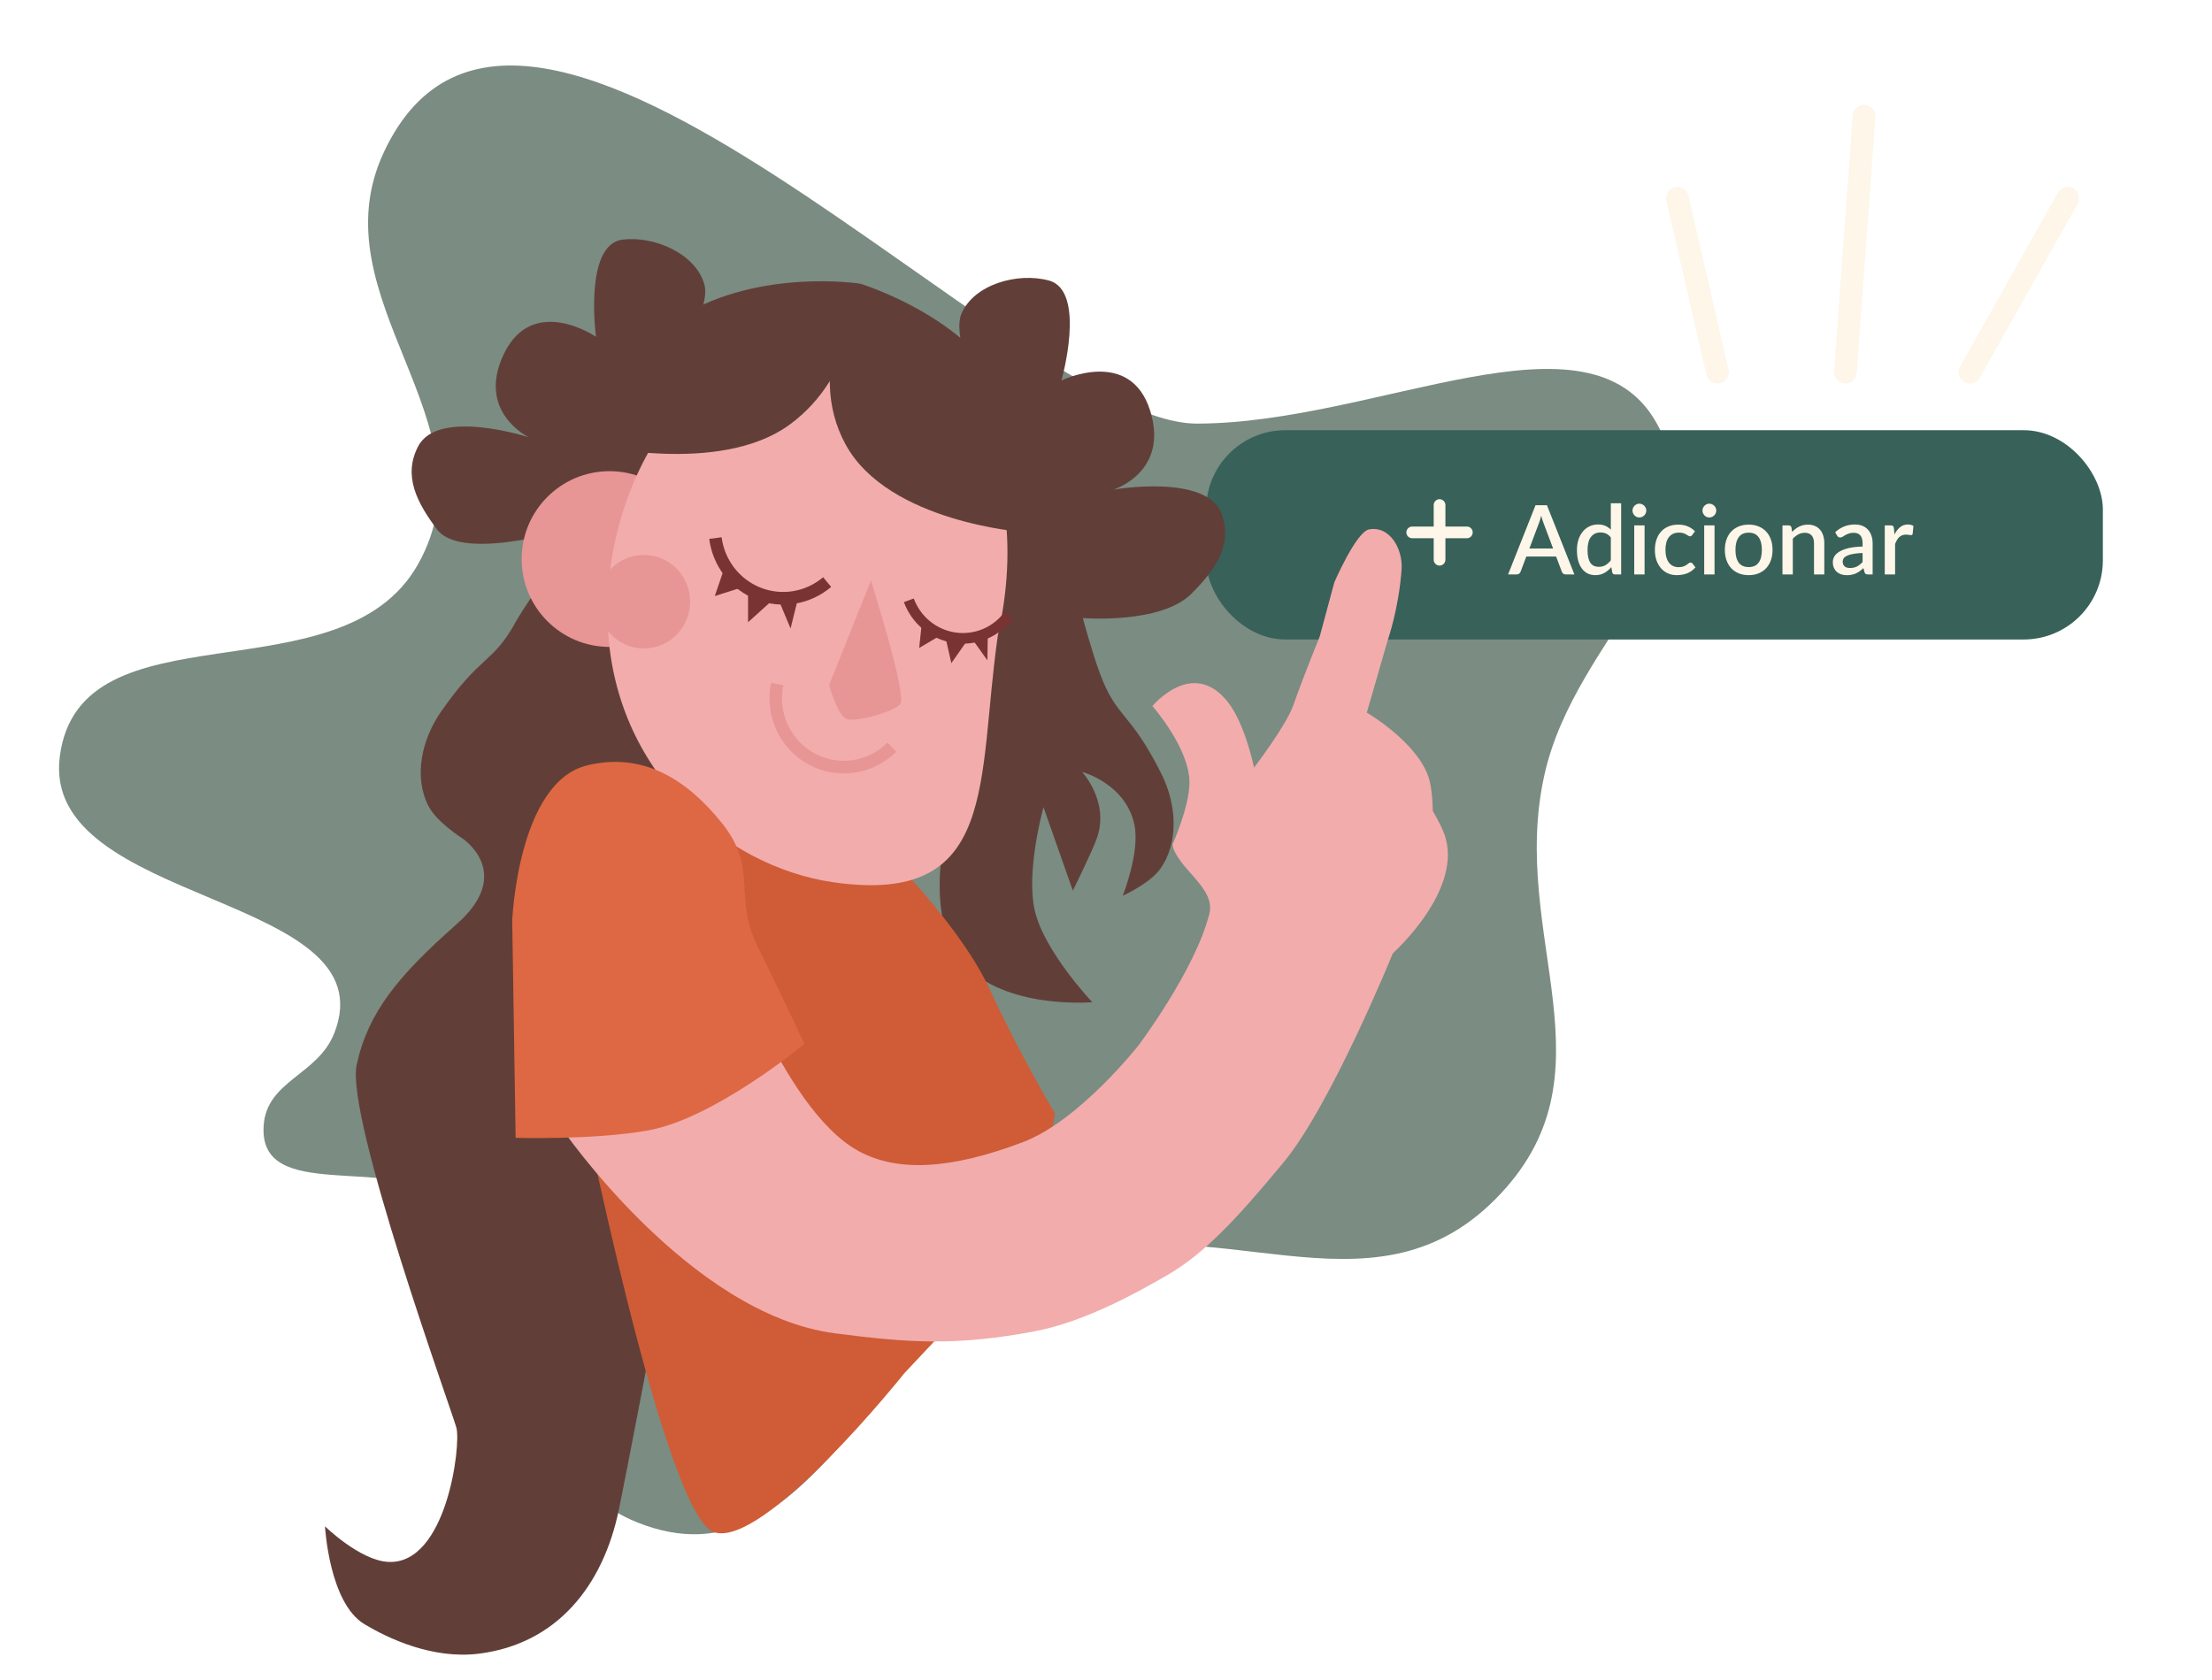 <svg width="391" height="297" viewBox="0 0 391 297" fill="none" xmlns="http://www.w3.org/2000/svg">
<g filter="url(#filter0_d_806_28451)">
<path d="M296.5 31.053L303.582 61.788M329.5 16.5L326.208 61.788M365.5 31.053L348.208 61.788" stroke="#FDF6E9" stroke-width="4" stroke-linecap="round" stroke-linejoin="round"/>
</g>
<g filter="url(#filter1_i_806_28451)">
<path d="M264.23 208.097C286.408 185.908 266.539 161.785 273.009 132.925C278.568 108.124 304.889 92.623 292.876 70.886C280.863 49.15 243.314 70.886 211.557 70.886C179.799 70.886 92.599 -29.921 67.861 22.885C55.7 48.844 87.983 70.801 73.868 95.793C60.219 119.958 14.095 102.352 10.568 129.755C7.166 156.184 68.876 153.814 59.083 178.662C56.157 186.086 47.149 187.024 46.607 194.965C45.663 208.825 68.77 200.069 80.336 208.097C101.561 222.829 88.582 255.569 112.679 265.155C144.122 277.663 153.768 230.268 185.682 218.965C214.818 208.647 242.052 230.286 264.23 208.097Z" fill="#7B8C82"/>
</g>
<g filter="url(#filter2_d_806_28451)">
<path d="M77.237 89.578C81.843 95.718 102.719 88.906 102.719 88.906C102.719 88.906 93.133 102.357 91.194 105.888C87.05 113.434 85.088 111.554 77.926 121.856C74.579 126.671 73.056 133.299 75.745 138.511C77.205 141.34 81.632 144.152 81.632 144.152C81.632 144.152 91.087 150.222 80.736 159.362C70.385 168.501 65.05 174.992 63.046 184.244C61.043 193.496 79.843 245.347 80.678 248.419C81.513 251.491 78.938 272.745 68.561 272.122C63.584 271.824 57.449 265.836 57.449 265.836C57.449 265.836 58.167 279.365 64.398 283.12C68.724 285.726 76.531 289.359 84.63 288.352C98.406 286.639 106.599 276.406 109.4 262.856C112.2 249.305 126.533 173.07 126.533 173.07L124.157 56.932L120.403 58.669C120.403 58.669 125.559 50.232 124.523 46.355C123.058 40.877 115.678 37.661 110.051 38.361C103.151 39.219 105.343 55.531 105.343 55.531C105.343 55.531 94.128 47.887 89.032 58.647C84.176 68.9 93.497 73.314 93.497 73.314C93.497 73.314 77.49 68.097 73.924 74.886C71.189 80.093 73.707 84.873 77.237 89.578Z" fill="#613F38"/>
</g>
<g filter="url(#filter3_d_806_28451)">
<path d="M107.743 110.369C99.163 110.369 92.208 103.413 92.208 94.834C92.208 86.254 99.163 79.299 107.743 79.299C116.323 79.299 123.278 86.254 123.278 94.834C123.278 103.413 116.323 110.369 107.743 110.369Z" fill="#E79595"/>
<rect x="213.208" y="72.053" width="158.5" height="37" rx="14" fill="#386159"/>
<path d="M248.592 90.118C248.592 89.55 249.057 89.085 249.631 89.085H253.425V85.291C253.425 84.724 253.883 84.252 254.458 84.252C255.032 84.252 255.497 84.724 255.497 85.291V89.085H259.291C259.858 89.085 260.323 89.55 260.323 90.118C260.323 90.692 259.858 91.157 259.291 91.157H255.497V94.951C255.497 95.518 255.032 95.99 254.458 95.99C253.883 95.99 253.425 95.518 253.425 94.951V91.157H249.631C249.057 91.157 248.592 90.692 248.592 90.118Z" fill="#FDF6E9"/>
<path d="M274.529 92.963L272.846 88.492C272.71 88.147 272.571 87.707 272.429 87.175C272.367 87.441 272.299 87.688 272.225 87.914C272.151 88.135 272.083 88.331 272.021 88.501L270.338 92.963H274.529ZM278.294 97.553H276.756C276.58 97.553 276.438 97.511 276.331 97.426C276.223 97.335 276.141 97.225 276.084 97.094L275.064 94.391H269.794L268.774 97.094C268.729 97.208 268.649 97.312 268.536 97.409C268.423 97.505 268.281 97.553 268.111 97.553H266.573L271.426 85.313H273.441L278.294 97.553ZM284.733 91.017C284.478 90.688 284.198 90.459 283.892 90.328C283.586 90.198 283.254 90.133 282.897 90.133C282.183 90.133 281.625 90.396 281.223 90.923C280.821 91.445 280.619 92.218 280.619 93.244C280.619 93.776 280.665 94.233 280.755 94.612C280.846 94.986 280.976 95.292 281.146 95.53C281.316 95.768 281.523 95.941 281.767 96.049C282.011 96.156 282.285 96.21 282.591 96.21C283.056 96.21 283.456 96.111 283.79 95.913C284.13 95.709 284.444 95.423 284.733 95.054V91.017ZM286.561 84.973V97.553H285.456C285.212 97.553 285.056 97.437 284.988 97.205L284.827 96.261C284.464 96.686 284.051 97.029 283.586 97.29C283.127 97.55 282.591 97.681 281.979 97.681C281.492 97.681 281.05 97.584 280.653 97.392C280.257 97.193 279.917 96.907 279.633 96.533C279.35 96.159 279.129 95.697 278.97 95.148C278.817 94.592 278.741 93.958 278.741 93.244C278.741 92.598 278.826 92 278.996 91.45C279.172 90.901 279.421 90.425 279.744 90.022C280.067 89.614 280.458 89.297 280.917 89.07C281.382 88.838 281.9 88.722 282.472 88.722C282.982 88.722 283.416 88.804 283.773 88.968C284.13 89.127 284.45 89.351 284.733 89.64V84.973H286.561ZM290.7 88.883V97.553H288.872V88.883H290.7ZM291.006 86.265C291.006 86.43 290.972 86.585 290.904 86.733C290.841 86.88 290.753 87.01 290.64 87.124C290.527 87.231 290.394 87.319 290.241 87.387C290.093 87.45 289.935 87.481 289.765 87.481C289.6 87.481 289.444 87.45 289.297 87.387C289.155 87.319 289.031 87.231 288.923 87.124C288.815 87.01 288.728 86.88 288.66 86.733C288.597 86.585 288.566 86.43 288.566 86.265C288.566 86.095 288.597 85.937 288.66 85.789C288.728 85.642 288.815 85.514 288.923 85.407C289.031 85.293 289.155 85.206 289.297 85.143C289.444 85.075 289.6 85.041 289.765 85.041C289.935 85.041 290.093 85.075 290.241 85.143C290.394 85.206 290.527 85.293 290.64 85.407C290.753 85.514 290.841 85.642 290.904 85.789C290.972 85.937 291.006 86.095 291.006 86.265ZM299.124 90.583C299.068 90.657 299.014 90.714 298.963 90.753C298.912 90.793 298.838 90.813 298.742 90.813C298.645 90.813 298.543 90.779 298.436 90.711C298.334 90.643 298.209 90.569 298.062 90.49C297.92 90.405 297.747 90.328 297.543 90.26C297.339 90.192 297.084 90.158 296.778 90.158C296.382 90.158 296.033 90.229 295.733 90.371C295.438 90.512 295.189 90.716 294.985 90.983C294.786 91.243 294.636 91.564 294.534 91.943C294.438 92.317 294.39 92.739 294.39 93.21C294.39 93.697 294.444 94.131 294.551 94.51C294.659 94.89 294.812 95.21 295.01 95.471C295.214 95.731 295.458 95.93 295.741 96.066C296.03 96.202 296.353 96.27 296.71 96.27C297.062 96.27 297.348 96.227 297.569 96.142C297.79 96.057 297.974 95.964 298.121 95.862C298.269 95.76 298.393 95.666 298.495 95.581C298.603 95.496 298.716 95.454 298.835 95.454C298.983 95.454 299.096 95.51 299.175 95.624L299.694 96.295C299.484 96.55 299.252 96.766 298.997 96.941C298.742 97.117 298.473 97.261 298.189 97.375C297.906 97.482 297.611 97.559 297.305 97.604C296.999 97.655 296.69 97.681 296.379 97.681C295.84 97.681 295.336 97.582 294.866 97.383C294.401 97.179 293.993 96.887 293.642 96.508C293.296 96.122 293.021 95.655 292.817 95.105C292.619 94.55 292.52 93.918 292.52 93.21C292.52 92.569 292.61 91.977 292.792 91.433C292.973 90.884 293.237 90.41 293.582 90.014C293.934 89.617 294.367 89.308 294.883 89.087C295.398 88.861 295.993 88.747 296.668 88.747C297.297 88.747 297.849 88.849 298.325 89.053C298.807 89.257 299.235 89.546 299.609 89.92L299.124 90.583ZM303.068 88.883V97.553H301.24V88.883H303.068ZM303.374 86.265C303.374 86.43 303.34 86.585 303.272 86.733C303.209 86.88 303.122 87.01 303.008 87.124C302.895 87.231 302.762 87.319 302.609 87.387C302.461 87.45 302.303 87.481 302.133 87.481C301.968 87.481 301.813 87.45 301.665 87.387C301.524 87.319 301.399 87.231 301.291 87.124C301.184 87.01 301.096 86.88 301.028 86.733C300.965 86.585 300.934 86.43 300.934 86.265C300.934 86.095 300.965 85.937 301.028 85.789C301.096 85.642 301.184 85.514 301.291 85.407C301.399 85.293 301.524 85.206 301.665 85.143C301.813 85.075 301.968 85.041 302.133 85.041C302.303 85.041 302.461 85.075 302.609 85.143C302.762 85.206 302.895 85.293 303.008 85.407C303.122 85.514 303.209 85.642 303.272 85.789C303.34 85.937 303.374 86.095 303.374 86.265ZM309.112 88.747C309.753 88.747 310.331 88.852 310.846 89.062C311.368 89.271 311.81 89.569 312.172 89.954C312.541 90.34 312.824 90.807 313.022 91.357C313.221 91.906 313.32 92.524 313.32 93.21C313.32 93.895 313.221 94.513 313.022 95.063C312.824 95.612 312.541 96.083 312.172 96.474C311.81 96.859 311.368 97.157 310.846 97.366C310.331 97.576 309.753 97.681 309.112 97.681C308.466 97.681 307.883 97.576 307.361 97.366C306.846 97.157 306.404 96.859 306.035 96.474C305.667 96.083 305.384 95.612 305.185 95.063C304.987 94.513 304.888 93.895 304.888 93.21C304.888 92.524 304.987 91.906 305.185 91.357C305.384 90.807 305.667 90.34 306.035 89.954C306.404 89.569 306.846 89.271 307.361 89.062C307.883 88.852 308.466 88.747 309.112 88.747ZM309.112 96.253C309.894 96.253 310.475 95.992 310.855 95.471C311.24 94.944 311.433 94.193 311.433 93.218C311.433 92.244 311.24 91.493 310.855 90.966C310.475 90.433 309.894 90.167 309.112 90.167C308.319 90.167 307.73 90.433 307.344 90.966C306.959 91.493 306.766 92.244 306.766 93.218C306.766 94.193 306.959 94.944 307.344 95.471C307.73 95.992 308.319 96.253 309.112 96.253ZM316.784 90.031C316.971 89.838 317.164 89.665 317.362 89.512C317.566 89.354 317.782 89.218 318.008 89.104C318.235 88.991 318.476 88.903 318.731 88.841C318.986 88.778 319.264 88.747 319.564 88.747C320.04 88.747 320.456 88.827 320.813 88.985C321.176 89.144 321.479 89.368 321.723 89.657C321.972 89.946 322.159 90.294 322.284 90.702C322.409 91.105 322.471 91.549 322.471 92.037V97.553H320.652V92.037C320.652 91.453 320.516 91 320.244 90.677C319.978 90.354 319.57 90.192 319.02 90.192C318.612 90.192 318.232 90.286 317.881 90.473C317.535 90.66 317.209 90.915 316.903 91.238V97.553H315.076V88.883H316.181C316.43 88.883 316.589 88.999 316.657 89.232L316.784 90.031ZM329.238 93.762C328.586 93.785 328.036 93.839 327.589 93.924C327.141 94.003 326.778 94.108 326.501 94.238C326.223 94.363 326.022 94.513 325.897 94.689C325.778 94.864 325.719 95.057 325.719 95.267C325.719 95.471 325.75 95.646 325.812 95.794C325.88 95.935 325.971 96.054 326.084 96.151C326.203 96.241 326.339 96.309 326.492 96.355C326.651 96.394 326.824 96.414 327.011 96.414C327.487 96.414 327.895 96.326 328.235 96.151C328.58 95.969 328.915 95.709 329.238 95.369V93.762ZM324.393 90.09C325.373 89.178 326.54 88.722 327.895 88.722C328.393 88.722 328.835 88.804 329.221 88.968C329.612 89.127 329.938 89.354 330.198 89.648C330.465 89.943 330.666 90.294 330.802 90.702C330.943 91.105 331.014 91.552 331.014 92.045V97.553H330.198C330.023 97.553 329.889 97.528 329.799 97.477C329.708 97.42 329.632 97.31 329.569 97.145L329.391 96.44C329.17 96.638 328.952 96.817 328.736 96.975C328.521 97.128 328.297 97.259 328.065 97.366C327.838 97.474 327.592 97.553 327.325 97.604C327.065 97.661 326.776 97.689 326.458 97.689C326.107 97.689 325.778 97.641 325.472 97.545C325.172 97.448 324.911 97.304 324.69 97.111C324.469 96.913 324.294 96.669 324.163 96.38C324.039 96.091 323.976 95.751 323.976 95.36C323.976 95.026 324.064 94.7 324.24 94.383C324.421 94.065 324.716 93.782 325.124 93.533C325.537 93.278 326.079 93.068 326.747 92.904C327.422 92.739 328.252 92.646 329.238 92.623V92.045C329.238 91.422 329.105 90.957 328.838 90.651C328.572 90.345 328.181 90.192 327.665 90.192C327.314 90.192 327.019 90.238 326.781 90.328C326.543 90.413 326.336 90.507 326.161 90.609C325.985 90.711 325.829 90.807 325.693 90.898C325.557 90.983 325.413 91.025 325.26 91.025C325.135 91.025 325.027 90.994 324.937 90.932C324.852 90.864 324.781 90.782 324.724 90.685L324.393 90.09ZM334.881 90.49C335.153 89.94 335.481 89.509 335.867 89.198C336.252 88.88 336.714 88.722 337.252 88.722C337.439 88.722 337.615 88.744 337.779 88.79C337.943 88.829 338.091 88.892 338.221 88.977L338.094 90.354C338.071 90.45 338.034 90.518 337.983 90.558C337.938 90.592 337.875 90.609 337.796 90.609C337.711 90.609 337.589 90.595 337.431 90.566C337.272 90.532 337.105 90.515 336.929 90.515C336.674 90.515 336.447 90.552 336.249 90.626C336.056 90.699 335.881 90.807 335.722 90.949C335.569 91.09 335.433 91.263 335.314 91.467C335.195 91.671 335.085 91.904 334.983 92.164V97.553H333.155V88.883H334.218C334.41 88.883 334.543 88.92 334.617 88.994C334.691 89.062 334.742 89.184 334.77 89.359L334.881 90.49Z" fill="#FDF6E9"/>
</g>
<g filter="url(#filter4_d_806_28451)">
<path d="M210.589 100.97C205.154 106.391 191.407 105.267 191.407 105.267C191.407 105.267 193.031 111.351 194.447 115.122C197.472 123.183 199.683 121.602 205.301 132.82C207.927 138.064 208.489 144.841 205.084 149.616C203.235 152.208 198.452 154.359 198.452 154.359C198.452 154.359 201.526 146.699 200.53 141.847C199.026 134.524 191.278 132.468 191.278 132.468C191.278 132.468 196.126 137.677 193.916 144.101C193.082 146.525 189.639 153.445 189.639 153.445L184.453 138.71C184.453 138.71 181.261 150.08 182.935 157.082C184.662 164.307 193.076 173.176 193.076 173.176C193.076 173.176 177.619 174.54 170.222 166.262C162.824 157.983 167.638 140.659 167.638 140.659L173.637 116.697V88.68L170.15 64.334L172.273 64.219C172.273 64.219 168.374 55.133 169.953 51.444C172.184 46.23 179.947 44.1 185.418 45.596C192.124 47.429 187.628 63.262 187.628 63.262C187.628 63.262 199.819 57.297 203.327 68.673C206.67 79.514 196.815 82.553 196.815 82.553C196.815 82.553 213.403 79.673 215.964 86.901C217.928 92.445 214.753 96.817 210.589 100.97Z" fill="#613F38"/>
</g>
<g filter="url(#filter5_d_806_28451)">
<path d="M175.031 171.07C168.898 157.674 151.614 141.693 151.614 141.693L132.125 135.931C132.125 135.931 112.151 132.602 109.932 133.342C107.713 134.082 102.164 161.788 102.164 161.788V187.146C102.164 187.146 117.33 263.911 126.207 266.87C135.084 269.829 159.866 238.759 159.866 238.759L182.281 214.897L186.498 192.888C186.498 192.888 180.054 182.041 175.031 171.07Z" fill="#CF5C36"/>
</g>
<g filter="url(#filter6_d_806_28451)">
<path d="M252.471 133.252C250.277 127.032 241.603 121.978 241.603 121.978L245.331 109.068C245.331 109.068 247.253 103.634 247.752 96.641C247.998 93.19 245.762 88.918 242.016 89.587C239.72 89.997 235.863 98.945 235.863 98.945L233.282 108.513C233.282 108.513 230.542 115.222 228.62 120.656C227.323 124.325 221.671 131.697 221.671 131.697C221.671 131.697 220.11 123.976 217.015 120.076C210.79 112.23 203.703 120.82 203.703 120.82C203.703 120.82 210.297 128.3 210.249 134.385C210.214 138.687 207.293 145.203 207.293 145.203C207.293 145.203 206.937 146.322 209.763 149.571C212.141 152.306 214.497 154.633 213.77 157.542C211.288 167.465 201.271 180.775 201.271 180.775C201.271 180.775 190.815 194.115 180.863 197.896C168.049 202.765 158.682 203.234 151.813 199.521C137.863 191.981 127.555 159.698 127.555 159.698C127.555 159.698 105.079 157.017 97.566 165.784C90.007 174.604 99.221 195.374 99.221 195.374C99.221 195.374 121.751 228.348 147.591 231.715C161.145 233.482 169.276 233.891 182.737 231.388C191.127 229.828 199.893 225.17 206.357 221.414C212.82 217.658 218.498 211.645 226.91 201.466C235.321 191.287 246.208 164.522 246.208 164.522C246.208 164.522 258.957 153.153 255.261 143.339C254.65 141.717 253.257 139.354 253.257 139.354C253.257 139.354 253.275 135.53 252.471 133.252Z" fill="#F2ACAC"/>
</g>
<g filter="url(#filter7_d_806_28451)">
<path d="M107.379 104.527C107.507 131.713 127.907 149.177 147.28 151.97C176.73 156.217 172.676 133.941 176.384 108.33C183.651 75.973 166.483 54.241 146.1 54.338C125.717 54.434 107.251 77.341 107.379 104.527Z" fill="#F2ACAC"/>
</g>
<path d="M139.745 111.109L141.161 105.377C141.161 105.377 139.382 105.627 137.428 105.567L137.348 105.377L137.15 105.556C136.112 105.508 135.046 105.365 134.189 105.046C133.536 104.803 132.869 104.406 132.228 103.939V103.503L131.823 103.632C129.834 102.069 128.198 99.975 128.198 99.975L126.346 105.377L131.823 103.632C131.956 103.737 132.092 103.84 132.228 103.939V110.006L137.15 105.556C137.243 105.56 137.336 105.564 137.428 105.567L139.745 111.109Z" fill="#793333"/>
<path d="M113.818 114.637C109.305 114.637 105.647 110.935 105.647 106.369C105.647 101.802 109.305 98.101 113.818 98.101C118.33 98.101 121.988 101.802 121.988 106.369C121.988 110.935 118.33 114.637 113.818 114.637Z" fill="#E79595"/>
<path d="M125.366 95.266C125.67 97.639 126.601 99.886 128.059 101.771C129.518 103.656 131.451 105.108 133.655 105.977C135.859 106.845 138.254 107.097 140.587 106.707C142.921 106.316 145.108 105.297 146.919 103.757L145.497 102.046C143.99 103.328 142.17 104.176 140.227 104.501C138.284 104.826 136.291 104.616 134.456 103.894C132.621 103.171 131.013 101.961 129.799 100.393C128.584 98.824 127.81 96.954 127.556 94.978L125.366 95.266Z" fill="#793333"/>
<path d="M174.531 116.73L174.615 111.767C174.615 111.767 173.204 112.307 171.592 112.624L171.491 112.483L171.362 112.667C170.503 112.823 169.603 112.906 168.841 112.805C168.26 112.729 167.639 112.529 167.027 112.267L166.945 111.909L166.636 112.091C164.714 111.184 162.98 109.775 162.98 109.775L162.477 114.549L166.636 112.091C166.766 112.152 166.896 112.211 167.027 112.267L168.165 117.238L171.362 112.667C171.439 112.653 171.516 112.639 171.592 112.624L174.531 116.73Z" fill="#793333"/>
<path d="M159.776 106.449C160.472 108.336 161.656 110.002 163.204 111.273C164.753 112.543 166.609 113.37 168.578 113.668C170.547 113.966 172.556 113.723 174.395 112.965C176.234 112.207 177.834 110.961 179.029 109.36L177.543 108.224C176.549 109.558 175.216 110.594 173.686 111.225C172.155 111.856 170.483 112.059 168.844 111.811C167.205 111.563 165.66 110.874 164.371 109.817C163.081 108.759 162.096 107.373 161.517 105.802L159.776 106.449Z" fill="#793333"/>
<g filter="url(#filter8_d_806_28451)">
<path d="M114.548 195.847C126.383 193.721 142.188 180.548 142.188 180.548C142.188 180.548 137.048 169.569 134.072 163.656C129.358 154.292 134.233 149.779 127.587 141.488C121.495 133.888 113.743 128.885 103.785 131.31C91.519 134.296 90.543 158.763 90.543 158.763L91.145 197.156C91.145 197.156 105.002 197.561 114.548 195.847Z" fill="#DE6843"/>
</g>
<path d="M151.97 50.126C151.97 50.126 173.348 56.559 178.848 71.998C181.565 79.625 181.033 94.083 181.033 94.083C181.033 94.083 157.033 92.369 149.494 78.619C141.954 64.87 151.97 50.126 151.97 50.126Z" fill="#613F38"/>
<path d="M151.909 50.132C151.909 50.132 134.366 47.445 120.508 55.841C112.443 60.728 104.548 78.606 104.548 78.606C104.548 78.606 127.137 84.05 139.467 75.15C151.797 66.25 151.909 50.132 151.909 50.132Z" fill="#613F38"/>
<path d="M159.125 124.465C160.402 122.986 153.947 102.642 153.947 102.642L146.549 121.136C146.549 121.136 148.029 126.314 149.508 127.054C150.988 127.794 157.849 125.945 159.125 124.465Z" fill="#E79595"/>
<path d="M136.295 120.713C135.715 123.515 136.04 126.428 137.223 129.021C138.406 131.615 140.384 133.752 142.864 135.118C145.344 136.483 148.196 137.003 150.998 136.603C153.8 136.202 156.404 134.901 158.425 132.892L156.879 131.301C155.197 132.974 153.029 134.056 150.697 134.39C148.364 134.724 145.991 134.29 143.926 133.154C141.861 132.017 140.215 130.238 139.23 128.079C138.246 125.92 137.975 123.495 138.458 121.163L136.295 120.713Z" fill="#E79595"/>
<defs>
<filter id="filter0_d_806_28451" x="290.5" y="14.5" width="81.001" height="57.289" filterUnits="userSpaceOnUse" color-interpolation-filters="sRGB">
<feFlood flood-opacity="0" result="BackgroundImageFix"/>
<feColorMatrix in="SourceAlpha" type="matrix" values="0 0 0 0 0 0 0 0 0 0 0 0 0 0 0 0 0 0 127 0" result="hardAlpha"/>
<feOffset dy="4"/>
<feGaussianBlur stdDeviation="2"/>
<feComposite in2="hardAlpha" operator="out"/>
<feColorMatrix type="matrix" values="0 0 0 0 0 0 0 0 0 0 0 0 0 0 0 0 0 0 0.25 0"/>
<feBlend mode="normal" in2="BackgroundImageFix" result="effect1_dropShadow_806_28451"/>
<feBlend mode="normal" in="SourceGraphic" in2="effect1_dropShadow_806_28451" result="shape"/>
</filter>
<filter id="filter1_i_806_28451" x="10.433" y="7.582" width="285.55" height="263.658" filterUnits="userSpaceOnUse" color-interpolation-filters="sRGB">
<feFlood flood-opacity="0" result="BackgroundImageFix"/>
<feBlend mode="normal" in="SourceGraphic" in2="BackgroundImageFix" result="shape"/>
<feColorMatrix in="SourceAlpha" type="matrix" values="0 0 0 0 0 0 0 0 0 0 0 0 0 0 0 0 0 0 127 0" result="hardAlpha"/>
<feOffset dy="4"/>
<feGaussianBlur stdDeviation="2"/>
<feComposite in2="hardAlpha" operator="arithmetic" k2="-1" k3="1"/>
<feColorMatrix type="matrix" values="0 0 0 0 0 0 0 0 0 0 0 0 0 0 0 0 0 0 0.25 0"/>
<feBlend mode="normal" in2="shape" result="effect1_innerShadow_806_28451"/>
</filter>
<filter id="filter2_d_806_28451" x="53.449" y="38.266" width="77.084" height="258.259" filterUnits="userSpaceOnUse" color-interpolation-filters="sRGB">
<feFlood flood-opacity="0" result="BackgroundImageFix"/>
<feColorMatrix in="SourceAlpha" type="matrix" values="0 0 0 0 0 0 0 0 0 0 0 0 0 0 0 0 0 0 127 0" result="hardAlpha"/>
<feOffset dy="4"/>
<feGaussianBlur stdDeviation="2"/>
<feComposite in2="hardAlpha" operator="out"/>
<feColorMatrix type="matrix" values="0 0 0 0 0 0 0 0 0 0 0 0 0 0 0 0 0 0 0.25 0"/>
<feBlend mode="normal" in2="BackgroundImageFix" result="effect1_dropShadow_806_28451"/>
<feBlend mode="normal" in="SourceGraphic" in2="effect1_dropShadow_806_28451" result="shape"/>
</filter>
<filter id="filter3_d_806_28451" x="88.207" y="72.053" width="287.5" height="46.316" filterUnits="userSpaceOnUse" color-interpolation-filters="sRGB">
<feFlood flood-opacity="0" result="BackgroundImageFix"/>
<feColorMatrix in="SourceAlpha" type="matrix" values="0 0 0 0 0 0 0 0 0 0 0 0 0 0 0 0 0 0 127 0" result="hardAlpha"/>
<feOffset dy="4"/>
<feGaussianBlur stdDeviation="2"/>
<feComposite in2="hardAlpha" operator="out"/>
<feColorMatrix type="matrix" values="0 0 0 0 0 0 0 0 0 0 0 0 0 0 0 0 0 0 0.25 0"/>
<feBlend mode="normal" in2="BackgroundImageFix" result="effect1_dropShadow_806_28451"/>
<feBlend mode="normal" in="SourceGraphic" in2="effect1_dropShadow_806_28451" result="shape"/>
</filter>
<filter id="filter4_d_806_28451" x="162.099" y="45.128" width="58.461" height="136.132" filterUnits="userSpaceOnUse" color-interpolation-filters="sRGB">
<feFlood flood-opacity="0" result="BackgroundImageFix"/>
<feColorMatrix in="SourceAlpha" type="matrix" values="0 0 0 0 0 0 0 0 0 0 0 0 0 0 0 0 0 0 127 0" result="hardAlpha"/>
<feOffset dy="4"/>
<feGaussianBlur stdDeviation="2"/>
<feComposite in2="hardAlpha" operator="out"/>
<feColorMatrix type="matrix" values="0 0 0 0 0 0 0 0 0 0 0 0 0 0 0 0 0 0 0.25 0"/>
<feBlend mode="normal" in2="BackgroundImageFix" result="effect1_dropShadow_806_28451"/>
<feBlend mode="normal" in="SourceGraphic" in2="effect1_dropShadow_806_28451" result="shape"/>
</filter>
<filter id="filter5_d_806_28451" x="98.164" y="133.235" width="92.334" height="141.834" filterUnits="userSpaceOnUse" color-interpolation-filters="sRGB">
<feFlood flood-opacity="0" result="BackgroundImageFix"/>
<feColorMatrix in="SourceAlpha" type="matrix" values="0 0 0 0 0 0 0 0 0 0 0 0 0 0 0 0 0 0 127 0" result="hardAlpha"/>
<feOffset dy="4"/>
<feGaussianBlur stdDeviation="2"/>
<feComposite in2="hardAlpha" operator="out"/>
<feColorMatrix type="matrix" values="0 0 0 0 0 0 0 0 0 0 0 0 0 0 0 0 0 0 0.25 0"/>
<feBlend mode="normal" in2="BackgroundImageFix" result="effect1_dropShadow_806_28451"/>
<feBlend mode="normal" in="SourceGraphic" in2="effect1_dropShadow_806_28451" result="shape"/>
</filter>
<filter id="filter6_d_806_28451" x="90.587" y="89.517" width="169.346" height="151.636" filterUnits="userSpaceOnUse" color-interpolation-filters="sRGB">
<feFlood flood-opacity="0" result="BackgroundImageFix"/>
<feColorMatrix in="SourceAlpha" type="matrix" values="0 0 0 0 0 0 0 0 0 0 0 0 0 0 0 0 0 0 127 0" result="hardAlpha"/>
<feOffset dy="4"/>
<feGaussianBlur stdDeviation="2"/>
<feComposite in2="hardAlpha" operator="out"/>
<feColorMatrix type="matrix" values="0 0 0 0 0 0 0 0 0 0 0 0 0 0 0 0 0 0 0.25 0"/>
<feBlend mode="normal" in2="BackgroundImageFix" result="effect1_dropShadow_806_28451"/>
<feBlend mode="normal" in="SourceGraphic" in2="effect1_dropShadow_806_28451" result="shape"/>
</filter>
<filter id="filter7_d_806_28451" x="103.378" y="54.337" width="78.704" height="106.156" filterUnits="userSpaceOnUse" color-interpolation-filters="sRGB">
<feFlood flood-opacity="0" result="BackgroundImageFix"/>
<feColorMatrix in="SourceAlpha" type="matrix" values="0 0 0 0 0 0 0 0 0 0 0 0 0 0 0 0 0 0 127 0" result="hardAlpha"/>
<feOffset dy="4"/>
<feGaussianBlur stdDeviation="2"/>
<feComposite in2="hardAlpha" operator="out"/>
<feColorMatrix type="matrix" values="0 0 0 0 0 0 0 0 0 0 0 0 0 0 0 0 0 0 0.25 0"/>
<feBlend mode="normal" in2="BackgroundImageFix" result="effect1_dropShadow_806_28451"/>
<feBlend mode="normal" in="SourceGraphic" in2="effect1_dropShadow_806_28451" result="shape"/>
</filter>
<filter id="filter8_d_806_28451" x="86.543" y="130.694" width="59.644" height="74.504" filterUnits="userSpaceOnUse" color-interpolation-filters="sRGB">
<feFlood flood-opacity="0" result="BackgroundImageFix"/>
<feColorMatrix in="SourceAlpha" type="matrix" values="0 0 0 0 0 0 0 0 0 0 0 0 0 0 0 0 0 0 127 0" result="hardAlpha"/>
<feOffset dy="4"/>
<feGaussianBlur stdDeviation="2"/>
<feComposite in2="hardAlpha" operator="out"/>
<feColorMatrix type="matrix" values="0 0 0 0 0 0 0 0 0 0 0 0 0 0 0 0 0 0 0.25 0"/>
<feBlend mode="normal" in2="BackgroundImageFix" result="effect1_dropShadow_806_28451"/>
<feBlend mode="normal" in="SourceGraphic" in2="effect1_dropShadow_806_28451" result="shape"/>
</filter>
</defs>
</svg>
